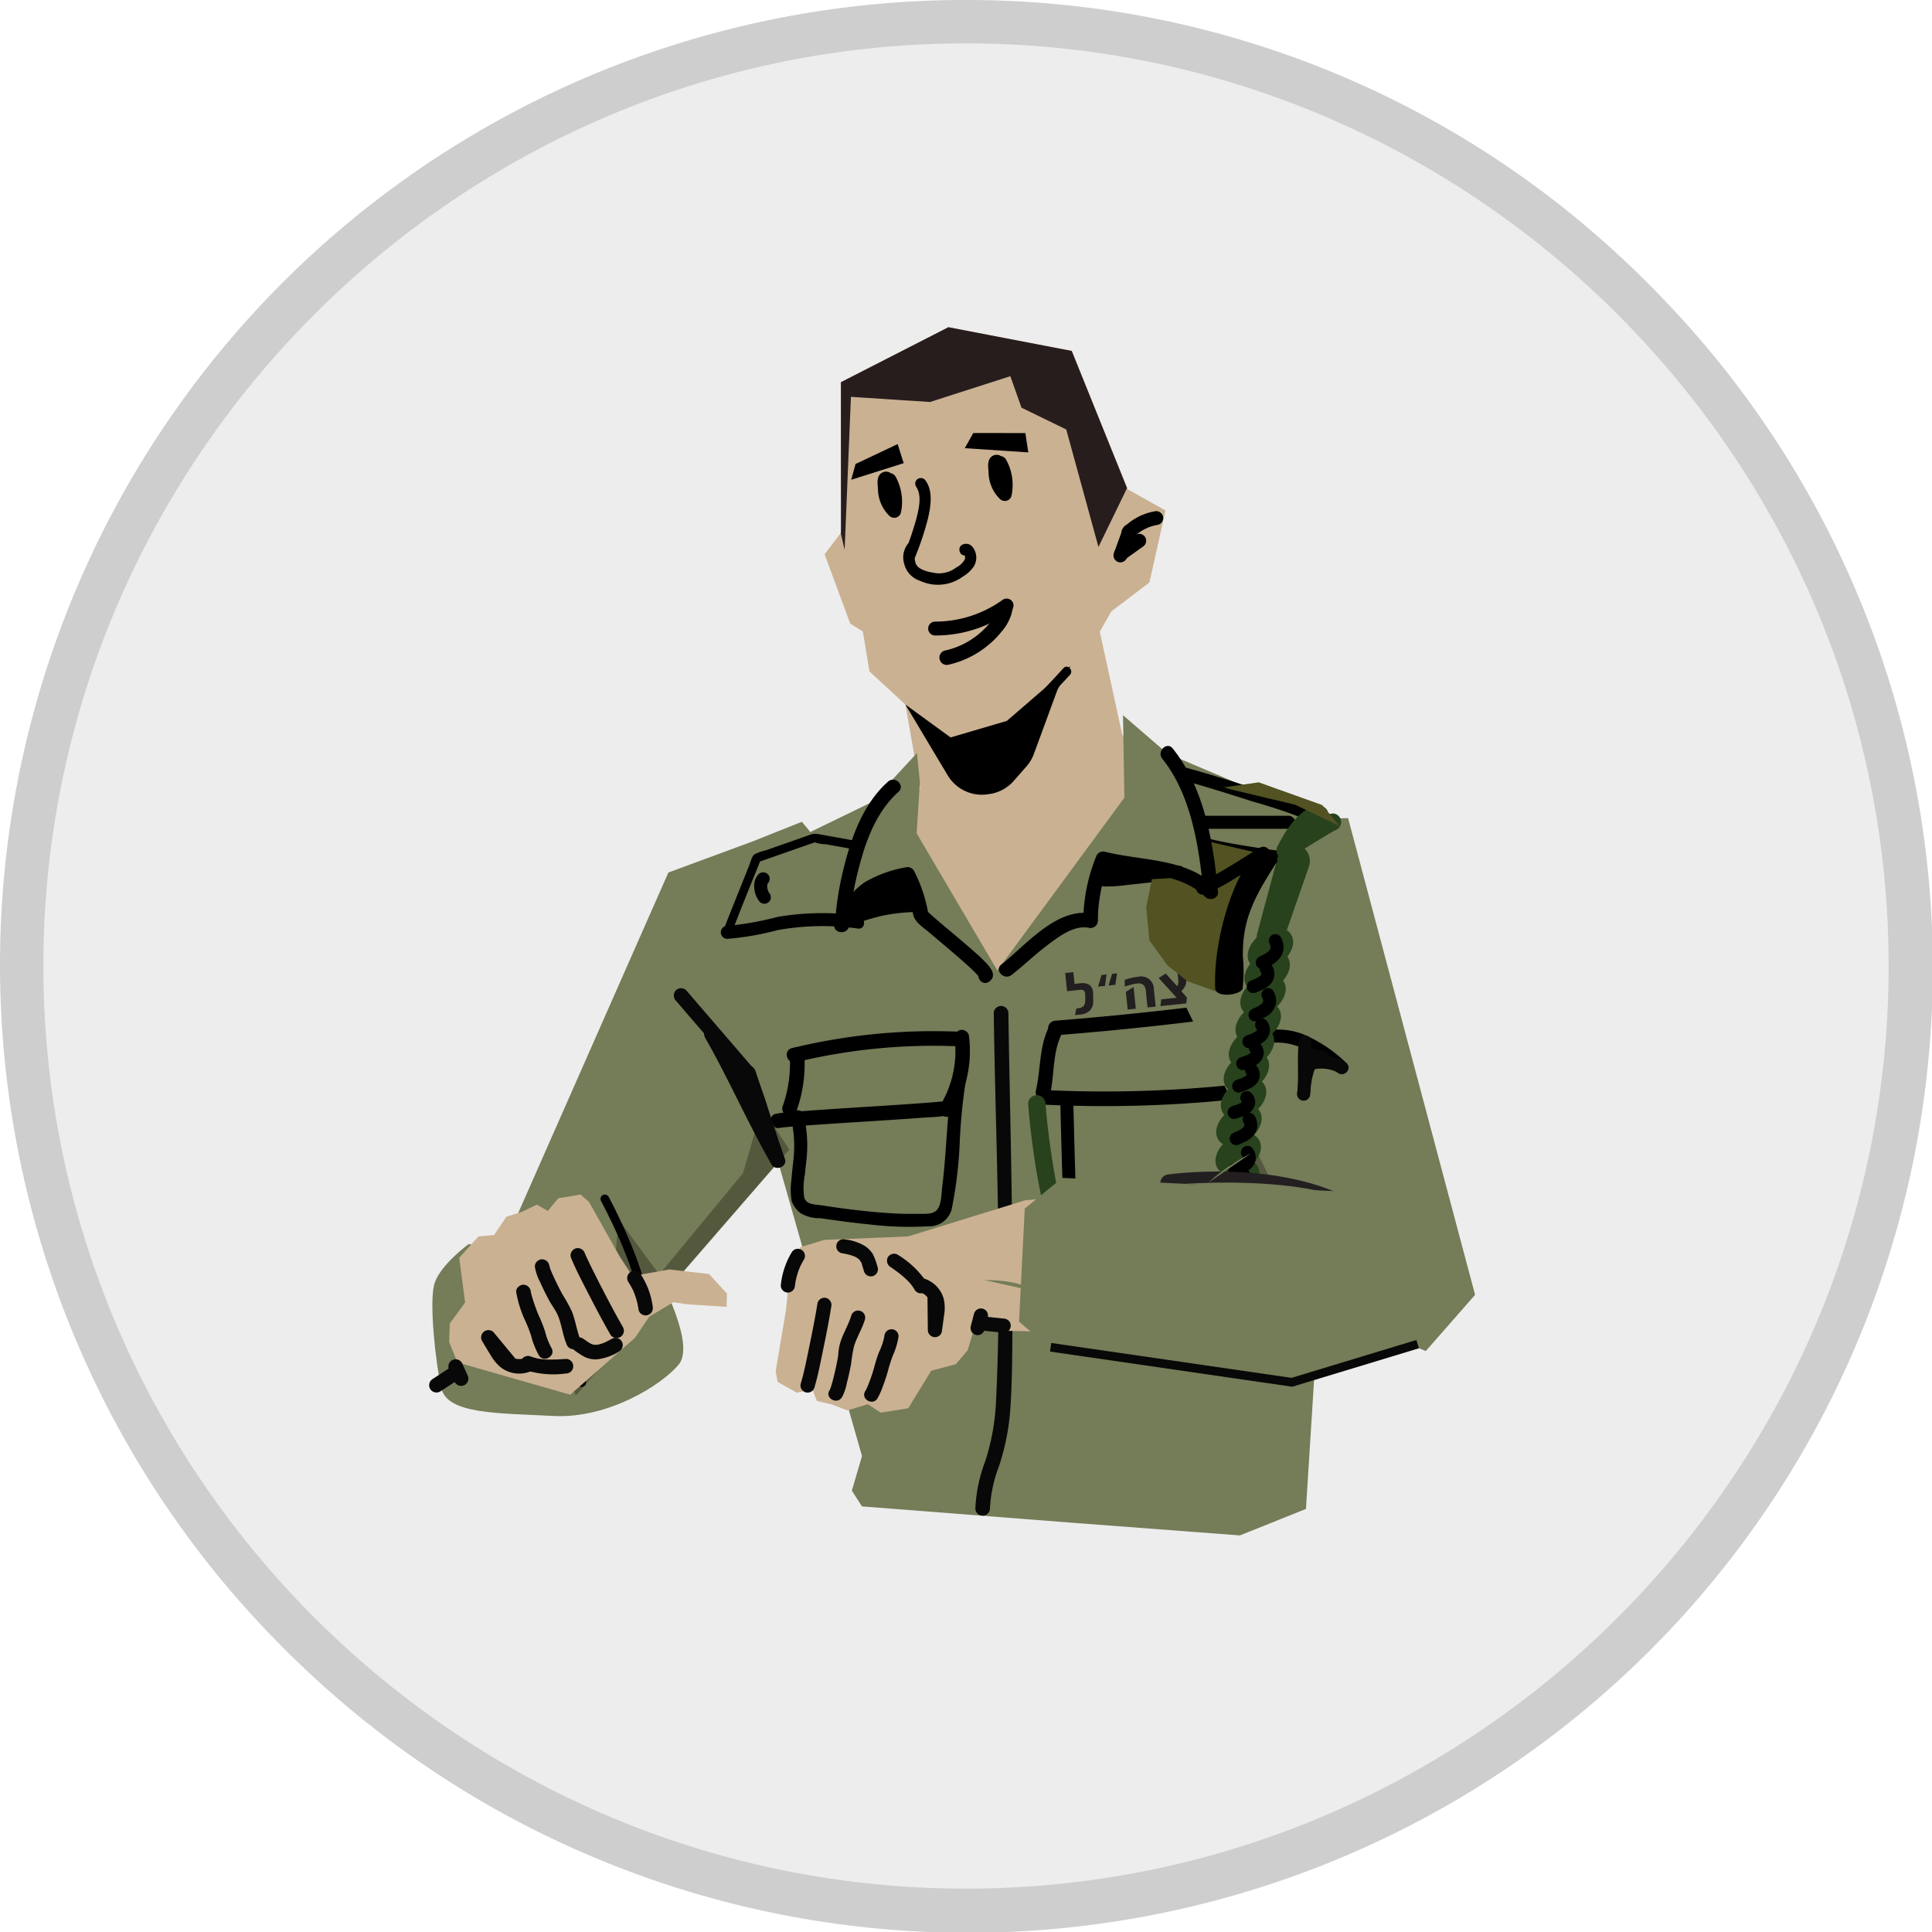<svg xmlns="http://www.w3.org/2000/svg" xmlns:xlink="http://www.w3.org/1999/xlink" viewBox="0 0 222.667 222.667"><defs><style>.a{fill:#cab192;}.b{fill:#747c58;}.c{fill:#ededed;}.d{fill:#cecece;}.e{fill:#080808;}.f{clip-path:url(#a);}.g{fill:#271d1d;}.h{clip-path:url(#b);}.i{fill:#54593e;}.j{fill:#707171;}.k{fill:#284220;}.k,.l,.m{stroke:#27421d;}.k,.l,.m,.p,.q{stroke-linecap:round;}.k,.l{stroke-linejoin:round;}.k,.l,.m,.q{stroke-width:2px;}.l,.m,.p,.q,.r{fill:none;}.m,.p,.q,.r{stroke-miterlimit:10;}.n{fill:#525222;}.o{fill:#231f20;}.p{stroke:#000;}.q{stroke:#231f20;}.r{stroke:#080808;}</style><clipPath id="a"><polygon class="a" points="129.351 84.73 126.752 72.793 128.086 70.465 132.475 67.127 134.329 58.833 129.95 56.383 123.52 40.446 109.305 37.712 96.915 44.048 96.923 61.402 95.038 63.881 97.988 71.872 99.445 72.776 100.204 77.378 104.347 81.199 106.036 90.829 102.015 98.058 109.944 115.068 121.548 118.199 133.523 100.353 138.896 88.852 129.351 84.73"/></clipPath><clipPath id="b"><polygon class="b" points="150.514 173.906 142.898 176.96 123.365 175.483 99.348 173.616 98.177 171.8 99.348 167.816 87.718 127.013 79.321 113.592 83.087 100.9 100.421 92.474 105.679 86.795 106.019 90.174 105.644 96.044 114.944 111.85 129.588 91.935 129.431 82.43 134.557 86.858 154.133 95.14 155.601 122.508 153.221 130.958 150.514 173.906"/></clipPath></defs><circle class="c" cx="111.334" cy="111.334" r="108.834"/><path class="d" d="M111.334,5c58.483,0,106.334,47.85,106.334,106.334v0c0,58.483-47.851,106.334-106.334,106.334S5,169.817,5,111.334v-0C5,52.85,52.85,5,111.334,5m0-5A111.205,111.205,0,0,0,32.7,189.967,111.205,111.205,0,1,0,189.967,32.7,110.543,110.543,0,0,0,111.334,0Z"/><path class="b" d="M75.948,147.14s4.249,7.756,2.276,10.126-8.165,6.264-14.465,5.925-12.225-.169-12.902-3.217-1.354-9.556-.846-11.804,4.006-4.791,4.006-4.791"/><polygon class="b" points="92.418 94.712 86.745 96.974 77.034 100.557 54.598 151.43 56.327 160.536 64.95 162.765 97.251 123.829 97.491 100.825 92.418 94.712"/><path d="M149.651,140.559c-1.794-4.2-5.822-6.5-10.175-7.257a.868.868,0,0,0-1.037.589.85.85,0,0,0,.589,1.037,14.432,14.432,0,0,1,5.57,2.067,9.867,9.867,0,0,1,3.597,4.415.848.848,0,0,0,1.154.302.865.865,0,0,0,.302-1.154Z"/><path class="e" d="M144.51,137.043l-4.217,4.517a.843.843,0,1,0,1.192,1.192l4.217-4.517a.843.843,0,0,0-1.192-1.192Z"/><path class="e" d="M149.428,140.559a4.019,4.019,0,0,0-1.626-1.524,5.323,5.323,0,0,0-1.988-.449,8.273,8.273,0,0,0-1.963.159,2.985,2.985,0,0,0-1.693.816.865.865,0,0,0,0,1.192.851.851,0,0,0,1.192,0c.032-.037.072-.07.104-.107-.051.062-.132.084-.019.019.042-.024.083-.05.125-.073.039-.021.219-.087.026-.019a5.192,5.192,0,0,1,.749-.208c.062-.012.124-.022.186-.033.071-.012.164-.022.04-.007.138-.016.277-.03.415-.039a7.571,7.571,0,0,1,.774-.015c.109.004.218.011.327.02.026.002.179.024.057.006-.137-.021.082.015.108.019a4.432,4.432,0,0,1,.78.206c-.11-.041-.049-.023.023.014.052.027.104.053.155.083.062.036.12.076.18.115.178.117-.094-.104.062.052a3.458,3.458,0,0,1,.529.624.862.862,0,0,0,1.154.302.852.852,0,0,0,.302-1.154Z"/><path class="e" d="M147.703,138.464a2.322,2.322,0,0,0-1.257-.299,10.11,10.11,0,0,1-1.058-.035l.224.03a1.39,1.39,0,0,1-.319-.081l.201.085a.774.774,0,0,1-.137-.075l-.851,1.456a1.759,1.759,0,0,0,1.457.375.836.836,0,0,0,.546-.488.871.871,0,0,0-.042-.75l-.562-1.237-1.324,1.022,1.303,1.217a.843.843,0,1,0,1.192-1.192l-1.303-1.217a.849.849,0,0,0-1.107-.066.804.804,0,0,0-.302.438.965.965,0,0,0,.085.65l.562,1.237.504-1.239a.369.369,0,0,1-.064.016l.224-.03a.566.566,0,0,1-.132-0l.224.03a.877.877,0,0,1-.168-.048l.201.085a3.267,3.267,0,0,1-.444-.258.843.843,0,0,0-1.239.952.947.947,0,0,0,.387.504,2.322,2.322,0,0,0,1.257.299,10.107,10.107,0,0,1,1.058.035l-.224-.03a1.391,1.391,0,0,1,.319.081l-.201-.085a.774.774,0,0,1,.137.075.843.843,0,0,0,1.239-.952.947.947,0,0,0-.387-.504Z"/><path d="M59.673,141.019a21.818,21.818,0,0,1,5.783,1.086c.612.203.875-.763.266-.964a22.845,22.845,0,0,0-6.048-1.122c-.643-.032-.642.968,0,1Z"/><polygon class="a" points="129.351 84.73 126.752 72.793 128.086 70.465 132.475 67.127 134.329 58.833 129.95 56.383 123.52 40.446 109.305 37.712 96.915 44.048 96.923 61.402 95.038 63.881 97.988 71.872 99.445 72.776 100.204 77.378 104.347 81.199 106.036 90.829 102.015 98.058 109.944 115.068 121.548 118.199 133.523 100.353 138.896 88.852 129.351 84.73"/><g class="f"><polygon class="g" points="126.599 63.038 134.023 47.755 83.146 0.96 97.345 63.384 98.071 45.736 107.186 46.332 116.444 43.357 117.729 46.987 122.888 49.5 126.599 63.038"/></g><polygon points="118.513 52.138 118.175 49.913 112.172 49.906 111.196 51.653 118.513 52.138"/><polygon points="104.152 53.38 103.456 51.181 98.604 53.478 98.105 55.293 104.152 53.38"/><path d="M115.612,69.095a13.359,13.359,0,0,1-7.864,2.547.801.801,0,0,0,0,1.601,14.822,14.822,0,0,0,8.672-2.765.824.824,0,0,0,.287-1.095.807.807,0,0,0-1.095-.287Z"/><path d="M123.393,76.744l-7.353,6.341-6.48,1.906-5.212-3.792,4.859,8.131a4.591,4.591,0,0,0,2.414,1.997h0a4.591,4.591,0,0,0,2.234.215l.224-.034a4.591,4.591,0,0,0,2.761-1.512l1.464-1.669a4.591,4.591,0,0,0,.858-1.445l2.715-7.393Z"/><path d="M122.563,77.008c-1.306,1.46-2.686,2.857-4.026,4.286-.275.294-.552.586-.82.886-.46.514.298,1.277.76.76,1.306-1.46,2.686-2.857,4.026-4.286.275-.294.552-.586.82-.886.46-.514-.298-1.277-.76-.76Z"/><path d="M101.825,55.719c.073.13.138.262.202.396q.055.124-.005-.016.018.044.035.089.04.104.076.209a6.656,6.656,0,0,1,.204.832q.014.09-.006-.056.008.063.014.126.01.095.016.19.014.222.009.445c-.003.148-.015.296-.03.444-.021.212.033-.171-.006.039-.016.083-.03.167-.048.25l1.338-.353c-.062-.051-.122-.104-.179-.161a1.339,1.339,0,0,0-.159-.175c.031.021.091.127.03.037-.024-.036-.049-.072-.073-.108q-.063-.099-.117-.204-.024-.047-.047-.094c-.012-.025-.078-.167-.023-.05.05.108 0-.005-.008-.028q-.023-.063-.044-.126a4.52,4.52,0,0,1-.126-.473q-.023-.108-.041-.217c-.008-.046-.014-.091-.022-.137-.019-.11.019.159.006.047-.019-.166-.037-.333-.049-.5-.012-.165-.021-.33-.028-.496-.002-.042 0-.086-.004-.127-.012-.104-.008.034-.018.072.029-.107-.024.042-.037.066q-.957.509-1.175-.085a.565.565,0,0,1-.034-.422l.206-.353.128-.1.404-.109-.028.001a.801.801,0,0,0,0,1.601.879.879,0,0,0,.831-1.139.935.935,0,0,0-1.333-.571c-.675.373-.555,1.213-.497,1.857a4.401,4.401,0,0,0,1.305,3.126.834.834,0,0,0,.779.206.795.795,0,0,0,.559-.559,5.99,5.99,0,0,0-.623-4.181.801.801,0,0,0-1.383.808Z"/><path d="M114.57,53.78c.073.13.138.262.202.396q.055.124-.005-.016.018.044.035.089.04.104.076.209a6.654,6.654,0,0,1,.204.832q.014.09-.006-.056.008.063.014.126.01.095.016.19.014.222.009.445c-.003.148-.015.296-.03.444-.021.212.033-.171-.006.039-.016.083-.03.167-.048.25l1.338-.353c-.062-.051-.122-.104-.179-.161a1.34,1.34,0,0,0-.159-.175c.031.021.091.127.03.037-.024-.036-.049-.072-.073-.108q-.063-.099-.117-.204-.024-.047-.047-.094c-.012-.025-.078-.167-.023-.05.05.108 0-.005-.008-.028q-.023-.063-.044-.126a4.517,4.517,0,0,1-.126-.473q-.023-.108-.041-.217c-.008-.046-.014-.091-.022-.137-.019-.11.019.159.006.047-.019-.166-.037-.333-.049-.5-.012-.165-.021-.33-.028-.496-.002-.042 0-.086-.004-.127-.012-.104-.008.034-.018.072.029-.107-.024.042-.037.066q-.957.509-1.175-.085a.565.565,0,0,1-.034-.422l.206-.353.128-.1.404-.109-.028.001a.801.801,0,0,0,0,1.601.879.879,0,0,0,.831-1.14.935.935,0,0,0-1.333-.571c-.675.373-.555,1.213-.497,1.857a4.401,4.401,0,0,0,1.305,3.126.834.834,0,0,0,.779.206.795.795,0,0,0,.559-.559,5.99,5.99,0,0,0-.623-4.181.801.801,0,1,0-1.383.808Z"/><path d="M130.898,61.632l-2.102,1.503a.864.864,0,0,0-.368.478.818.818,0,0,0,.081.617.808.808,0,0,0,.478.368.787.787,0,0,0,.617-.081l2.102-1.503a.864.864,0,0,0,.368-.478.818.818,0,0,0-.081-.617.808.808,0,0,0-.478-.368.787.787,0,0,0-.617.081Z"/><path d="M129.375,61.009l-1.014,2.796a.805.805,0,0,0,.559.985.821.821,0,0,0,.985-.559l1.014-2.796a.805.805,0,0,0-.559-.985.821.821,0,0,0-.985.559Z"/><path d="M133.053,58.936a6.698,6.698,0,0,0-3.592,1.904.801.801,0,0,0,1.132,1.132c.105-.107.214-.212.327-.311q.08-.07.162-.137c.038-.031.15-.102-.016.01.029-.02.057-.043.085-.064a5.953,5.953,0,0,1,.765-.478c.123-.064.267-.11.383-.184-.066.042-.13.053-.02.009q.049-.02.099-.039.099-.038.2-.072a5.972,5.972,0,0,1,.9-.227.804.804,0,0,0,.559-.985.823.823,0,0,0-.985-.559Z"/><path d="M151.152,121.641a15.489,15.489,0,0,0-4.386-3.986,8.179,8.179,0,0,0-5.167-.951.748.748,0,0,0-.519.915.764.764,0,0,0,.915.519c3.447-.464,6.117,2.074,8.106,4.555a.748.748,0,0,0,1.052,0,.761.761,0,0,0,0-1.052Z"/><path class="e" d="M146.183,118.406c-.528,1.936-.57,3.968-1.098,5.904a.744.744,0,0,0,1.434.395c.528-1.936.57-3.968,1.098-5.904a.744.744,0,0,0-1.434-.395Z"/><path class="e" d="M151.152,121.641a4.853,4.853,0,0,0-1.854-1.017,4.911,4.911,0,0,0-1.81-.241,1.467,1.467,0,0,0-.889.325,2.16,2.16,0,0,0-.441.54,7.312,7.312,0,0,0-.661,1.549,13.983,13.983,0,0,0-.411,1.513.744.744,0,1,0,1.434.395,13.98,13.98,0,0,1,.411-1.513q.074-.225.157-.446c.027-.072.056-.144.084-.216q.048-.116-.009.021.022-.051.045-.101c.057-.126.118-.25.186-.369.031-.054.065-.105.097-.158.102-.17-.072.061.008-.016.033-.032.071-.069.101-.105.076-.089-.17.101-.023.026q-.204.078-.1.045a.654.654,0,0,1,.069-.013q-.183.023-.058.01.05-.004.099-.006a3.469,3.469,0,0,1,.441.01c.036.003.295.039.105.009.084.013.168.027.252.044a5.316,5.316,0,0,1,.518.131q.131.04.259.087.064.024.128.049-.108-.047.012.005a4.528,4.528,0,0,1,.48.254q.113.07.22.149c-.128-.094.078.071.099.09a.76.76,0,0,0,1.052,0,.751.751,0,0,0,0-1.052Z"/><path class="e" d="M149.009,119.91a1.735,1.735,0,0,0-1.204-.089c-.264.059-.52.152-.789.189l.198-.027a1.087,1.087,0,0,1-.253.005l.198.027a.634.634,0,0,1-.149-.039l.178.075-.034-.016-.751,1.284a3.434,3.434,0,0,0,.564.228,1.064,1.064,0,0,0,.87-.116.792.792,0,0,0,.342-.444.736.736,0,0,0-.075-.573l-.751-1.076-1.017,1.017,1.301.903a.744.744,0,0,0,1.092-.84.834.834,0,0,0-.342-.444l-1.301-.903-.178-.075a.563.563,0,0,0-.296-.013.707.707,0,0,0-.427.204.885.885,0,0,0-.191.328.745.745,0,0,0,.075.573l.751,1.076.267-1.017a.335.335,0,0,1-.064.038l.178-.075a.39.39,0,0,1-.072.017l.198-.027a.539.539,0,0,1-.105-.004l.198.027a1.197,1.197,0,0,1-.253-.08l.178.075c-.063-.027-.125-.056-.188-.084a.812.812,0,0,0-.573-.075.744.744,0,0,0-.178,1.359,1.735,1.735,0,0,0,1.204.089c.264-.059.52-.152.789-.189l-.198.027a1.085,1.085,0,0,1,.253-.005l-.198-.027a.633.633,0,0,1,.149.039l-.178-.075.034.016a.792.792,0,0,0,.573.075.744.744,0,0,0,.178-1.359Z"/><path d="M115.051,69.89a4.039,4.039,0,0,1-.888,1.808,9.744,9.744,0,0,1-1.446,1.448,9.12,9.12,0,0,1-3.826,1.832.843.843,0,1,0,.448,1.626,10.881,10.881,0,0,0,4.57-2.265,9.87,9.87,0,0,0,1.533-1.558,5.324,5.324,0,0,0,1.235-2.442.871.871,0,0,0-.589-1.037.849.849,0,0,0-1.037.589Z"/><polygon class="b" points="150.514 173.906 142.898 176.96 123.365 175.483 99.348 173.616 98.177 171.8 99.348 167.816 87.718 127.013 79.321 113.592 83.087 100.9 100.421 92.474 105.679 86.795 106.019 90.174 105.644 96.044 114.944 111.85 129.588 91.935 129.431 82.43 134.557 86.858 154.133 95.14 155.601 122.508 153.221 130.958 150.514 173.906"/><g class="h"><polygon class="i" points="148.922 119.092 155.115 123.571 153.221 130.295 151.326 156.653 140.727 135.51 148.922 119.092"/></g><path d="M97.831,106.862a7.049,7.049,0,0,1,3.03-3.93,14.31,14.31,0,0,1,3.966-1.343l-.952-.387a16.098,16.098,0,0,1,1.36,4.159c.16.91,1.193,1.541,1.852,2.102,1.199,1.021,2.414,2.024,3.599,3.061.523.458,1.046.919,1.541,1.409.165.163.331.328.481.505.129.151.026.078.084.106a.98.98,0,0,1,.052.088q-.252-.47.283-.943c-.889.61-.047,2.072.851,1.456.967-.663.216-1.61-.366-2.211-.829-.856-1.752-1.627-2.657-2.4-1.008-.861-2.029-1.705-3.034-2.57-.325-.28-.649-.561-.96-.858a1.597,1.597,0,0,0-.138-.138c-.11-.08-.018-.095-.038-.035-.005.014.08.314.134.236.064-.092-.052-.478-.071-.586a16.688,16.688,0,0,0-1.518-4.232.856.856,0,0,0-.952-.387,14.373,14.373,0,0,0-4.715,1.715,9.087,9.087,0,0,0-3.459,4.735c-.378,1.019,1.251,1.459,1.626.448Z"/><path d="M105.472,103.429a22.712,22.712,0,0,0-4.353.512,28.054,28.054,0,0,0-4.084,1.327.869.869,0,0,0-.589,1.037.849.849,0,0,0,1.037.589,28.48,28.48,0,0,1,3.962-1.299,20.238,20.238,0,0,1,4.027-.48c1.083-.031,1.087-1.718,0-1.686Z"/><path d="M102.355,90.08c-2.744,2.427-4.141,6.138-5.023,9.602a36.244,36.244,0,0,0-1.068,6.317c-.077,1.083,1.609,1.078,1.686,0a33.486,33.486,0,0,1,.966-5.702c.811-3.254,2.052-6.744,4.631-9.025.815-.72-.382-1.909-1.192-1.192Z"/><path class="e" d="M82.134,120.419a14.646,14.646,0,0,1,5.357,10.752c.028.95,1.508.954,1.48,0a16.088,16.088,0,0,0-5.791-11.799c-.725-.61-1.777.432-1.047,1.047Z"/><path d="M143.832,115.224q-11.078,1.534-22.228,2.415c-1.075.084-1.084,1.771,0,1.686q11.376-.892,22.677-2.475c1.07-.148.615-1.773-.448-1.626Z"/><path d="M120.879,118.384c-1.13,2.302-.922,4.849-1.484,7.29a.861.861,0,0,0,.589,1.037.853.853,0,0,0,1.037-.589c.52-2.259.273-4.766,1.314-6.888a.865.865,0,0,0-.302-1.154.851.851,0,0,0-1.154.302Z"/><path d="M120.494,127.319A143.531,143.531,0,0,0,141.788,126.749c1.069-.11,1.08-1.797,0-1.686a143.529,143.529,0,0,1-21.294.57c-1.085-.05-1.082,1.636,0,1.686Z"/><path d="M143.439,116.385a23.037,23.037,0,0,1-.127,8.804c-.222,1.059,1.403,1.511,1.626.448a25.245,25.245,0,0,0,.127-9.7.851.851,0,0,0-1.037-.589.862.862,0,0,0-.589,1.037Z"/><path d="M143.997,124.728l-2.197.469a.849.849,0,0,0-.589,1.037.863.863,0,0,0,1.037.589l2.197-.469a.849.849,0,0,0,.589-1.037.863.863,0,0,0-1.037-.589Z"/><path class="e" d="M114.095,173.883a15.55,15.55,0,0,1,1.032-4.875,26.76,26.76,0,0,0,1.271-6.07c.264-3.364.26-6.763.284-10.135.059-8.239-.096-16.479-.255-24.717-.073-3.782-.156-7.563-.208-11.345a.844.844,0,0,0-1.686,0c.208,14.983.996,30.041.249,45.018a25.951,25.951,0,0,1-1.233,6.656,17.509,17.509,0,0,0-1.139,5.467.844.844,0,0,0,1.686,0Z"/><path d="M110.038,119.762a12.107,12.107,0,0,1-1.705,7.693c-.524.951.932,1.803,1.456.851a13.94,13.94,0,0,0,1.875-8.992.849.849,0,0,0-1.037-.589.864.864,0,0,0-.589,1.037Z"/><path d="M110.16,118.89a69.162,69.162,0,0,0-18.88,1.906c-1.054.256-.608,1.882.448,1.626a67.43,67.43,0,0,1,18.432-1.845c1.085.041,1.084-1.646,0-1.686Z"/><path d="M91.016,121.555a14.831,14.831,0,0,1-.833,6.008.851.851,0,0,0,.589,1.037.86.86,0,0,0,1.037-.589,16.092,16.092,0,0,0,.893-6.457.863.863,0,0,0-.843-.843.85.85,0,0,0-.843.843Z"/><path d="M109.192,126.868c-.073.016-.331.055-.125.026-.181.026-.363.041-.544.059-.541.054-1.083.096-1.624.138-1.51.116-3.021.215-4.532.314-3.324.217-6.651.412-9.973.663a21.687,21.687,0,0,0-2.969.3c-1.06.231-.611,1.857.448,1.626.073-.016.331-.052.125-.026.181-.023.363-.041.544-.059.541-.054,1.083-.096,1.624-.138,1.51-.116,3.021-.215,4.532-.314,3.324-.217,6.651-.412,9.973-.663a21.687,21.687,0,0,0,2.969-.3c1.06-.231.611-1.857-.448-1.626Z"/><line class="j" x1="106" y1="104.315" x2="101.363" y2="105.151"/><path d="M104.896,100.859a8.39,8.39,0,0,0-7.415,4.224l.077.877,7.291-1.876.976.264Z"/><path d="M135.769,99.766c-1.575.068-3.143.256-4.71.421-.776.082-1.552.161-2.33.222-.363.029-.727.054-1.09.07-.038.002-.213-.016-.237.007.13-.123.245.808.425.26.078-.237.159-.473.239-.71l-1.656-.224a1.956,1.956,0,0,0,.7,1.773,1.415,1.415,0,0,0,1.94-.374,1.389,1.389,0,0,0-.442-1.917,1.076,1.076,0,0,0-1.579,1.048,1.493,1.493,0,0,0,1.486,1.323,4.399,4.399,0,0,0,1.457-.162c.522-.125,1.033-.29,1.553-.418.184-.045.512-.115.604-.124.092-.01.185-.013.277-.014q.086 0.0.171.009-.135-.016.01.014a.844.844,0,0,0,.448-1.626c-1.316-.437-2.788-.075-4.141-.131-1.085-.045-1.083,1.642,0,1.686,1.197.049,2.594-.294,3.693.07l.448-1.626a4.942,4.942,0,0,0-2.515.263c-.402.112-.802.232-1.21.319a2.046,2.046,0,0,1-.461.068,1.586,1.586,0,0,1-.256-.005l.069.007q-.48-.19-.153.709h-.851c-.195-.089.098-.543.168-.559.02-.004.355.067.301.126.011-.012-.032-.44-.031-.46a.847.847,0,0,0-1.656-.224,3.199,3.199,0,0,0-.336,1.6,1.25,1.25,0,0,0,1.24.981,18.475,18.475,0,0,0,2.705-.192c1.905-.188,3.807-.442,5.721-.524,1.081-.046,1.087-1.733,0-1.686Z"/><path class="e" d="M77.901,115.328c2.595,3.035,5.215,6.048,7.809,9.083a.85.85,0,0,0,1.192,0,.86.86,0,0,0,0-1.192c-2.595-3.035-5.215-6.048-7.809-9.083a.85.85,0,0,0-1.192,0,.86.86,0,0,0,0,1.192Z"/><path class="e" d="M87.948,127.15c-1.24-2.586-3.081-4.813-4.417-7.339-.508-.96-1.964-.109-1.456.851,1.336,2.527,3.177,4.753,4.417,7.339a.851.851,0,0,0,1.154.302.861.861,0,0,0,.302-1.154Z"/><polygon class="b" points="170.007 149.231 164.326 155.711 154.02 151.477 134.877 112.35 140.704 102.967 144.979 94.477 155.372 94.294 170.007 149.231"/><path d="M155.183,122.528a16.141,16.141,0,0,0-4.989-3.329,8.048,8.048,0,0,0-5.183-.21.744.744,0,0,0,.395,1.434c3.365-.987,6.332.963,8.725,3.157.704.646,1.759-.403,1.052-1.052Z"/><path class="e" d="M149.689,120.099c-.227,1.994.039,4.009-.187,6.003a.748.748,0,0,0,.744.744.761.761,0,0,0,.744-.744c.227-1.994-.039-4.009.187-6.003a.748.748,0,0,0-.744-.744.761.761,0,0,0-.744.744Z"/><path class="e" d="M155.032,122.411a4.819,4.819,0,0,0-2.083-.696,4.69,4.69,0,0,0-1.827.091c-1.071.301-1.286,1.707-1.435,2.646a15.892,15.892,0,0,0-.185,1.649.748.748,0,0,0,.744.744.76.76,0,0,0,.744-.744c.009-.165.022-.329.038-.493q.014-.145.03-.289.009-.083.02-.167c.003-.024.007-.049.009-.073.011-.102-.022.151-.007.048a10.664,10.664,0,0,1,.283-1.41c.028-.096.058-.191.092-.284.008-.022.052-.098.046-.119.017.06-.071.149-.026.067.012-.022.022-.046.034-.069.019-.037.041-.073.062-.109.008-.014.02-.028.027-.042.039-.075.041.046-.06.075.021-.006.038-.051.059-.063.082-.047-.179.113-.047.042-.077.042-.189.064-.054.031.051-.012.101-.027.152-.038.021-.004.165-.036.166-.031.001.004-.158.014-.071.009.044-.003.089-.01.133-.014a4.844,4.844,0,0,1,.791.001c.031.002.062.005.093.008.001 0.0.195.022.089.009-.092-.012.013.002.027.005.052.009.105.017.157.027a4.782,4.782,0,0,1,.467.112q.122.036.242.079c.03.011.059.023.089.033.108.036-.153-.074.024.011a3.528,3.528,0,0,1,.425.238.749.749,0,0,0,1.017-.267.761.761,0,0,0-.267-1.017Z"/><path class="e" d="M152.64,121.044a2.472,2.472,0,0,0-1.685.367l.178-.075a1.809,1.809,0,0,1-.437.134l.198-.027a.761.761,0,0,1-.168.002l.198.027a.606.606,0,0,1-.098-.022l-.395,1.434a3.429,3.429,0,0,0,.601.119,1.04,1.04,0,0,0,.814-.303.757.757,0,0,0,0-1.052l-.905-.949-.901,1.168,1.423.695a.794.794,0,0,0,.573.075.744.744,0,0,0,.178-1.359l-1.423-.695a.745.745,0,0,0-.901,1.168l.905.949v-1.052a.237.237,0,0,1-.036.033l.15-.116a.357.357,0,0,1-.062.034l.178-.075a.475.475,0,0,1-.071.017l.198-.027a.708.708,0,0,1-.16-.003l.198.027a3.401,3.401,0,0,1-.362-.087.744.744,0,0,0-.395,1.434,2.472,2.472,0,0,0,1.685-.367l-.178.075a1.809,1.809,0,0,1,.437-.134l-.198.027a.761.761,0,0,1,.168-.002l-.198-.027a.606.606,0,0,1,.098.022.75.75,0,0,0,.915-.519.76.76,0,0,0-.519-.915Z"/><path d="M105.569,56.065c.732,1.026.317,2.645.029,3.763a36.953,36.953,0,0,1-1.37,4.008.654.654,0,0,0,.453.798.663.663,0,0,0,.798-.453,32.996,32.996,0,0,0,1.469-4.415c.313-1.364.613-3.134-.259-4.356a.667.667,0,0,0-.887-.233.654.654,0,0,0-.233.887Z"/><path d="M104.768,62.522a2.523,2.523,0,0,0-.574,2.397,2.758,2.758,0,0,0,1.857,2.026,4.862,4.862,0,0,0,4.903-.48,3.898,3.898,0,0,0,1.285-1.193,1.932,1.932,0,0,0,.136-1.736c-.238-.586-.668-1.018-1.351-.805-.794.248-.455,1.5.345,1.251q.293-.066-.256-.125-.054-.075.011.033c-.009-.067.076.195.065.158a.602.602,0,0,1-.014.463,2.338,2.338,0,0,1-.976.899,3.244,3.244,0,0,1-2.768.566,4.087,4.087,0,0,1-1.203-.363,1.347,1.347,0,0,1-.691-.67,2.193,2.193,0,0,1-.117-.852,1.217,1.217,0,0,1,.091-.44.673.673,0,0,1,.173-.213.653.653,0,0,0,0-.917.663.663,0,0,0-.917,0Z"/><path d="M91.174,128.903a14.248,14.248,0,0,1,.267,4.807c-.079.735-.172,1.468-.219,2.206a7.725,7.725,0,0,0,.031,2.541,3.13,3.13,0,0,0,1.018,1.366A4.227,4.227,0,0,0,94.535,140.4c1.948.28,3.895.543,5.854.738a38.251,38.251,0,0,0,6.617.195,2.685,2.685,0,0,0,2.657-1.875,49.108,49.108,0,0,0,.955-7.976,64.756,64.756,0,0,1,1.066-9.104c.219-.939-1.227-1.34-1.446-.399-1.121,4.801-1.027,9.877-1.641,14.756-.1.791-.072,2.17-.656,2.757-.52.522-1.531.386-2.22.403-1.042.026-2.085-.006-3.126-.072-1.975-.124-3.954-.338-5.914-.611-.735-.102-1.468-.22-2.203-.322-.664-.092-1.524-.069-1.783-.855a7.82,7.82,0,0,1,.068-2.652c.057-.672.149-1.34.214-2.011a15.061,15.061,0,0,0-.356-4.867c-.215-.941-1.661-.543-1.446.399Z"/><path d="M122.193,126.648q.069,2.897.15,5.795.064,2.329.138,4.658c.043,1.338-.218,3.112.661,4.208.604.753,1.659-.314,1.061-1.061-.309-.385-.16-1.352-.177-1.827q-.035-1.008-.067-2.016-.07-2.244-.13-4.487-.072-2.634-.135-5.269a.75.75,0,0,0-1.5,0Z"/><path d="M139.452,143.452c1.227-.21,2.681-.711,3.065-2.039a34.445,34.445,0,0,0,.835-4.959,100.786,100.786,0,0,1,1.593-10.714c.231-.937-1.215-1.337-1.446-.399a86.467,86.467,0,0,0-1.461,9.699c-.209,1.623-.42,3.25-.729,4.858-.118.617-.132,1.234-.684,1.615a4.097,4.097,0,0,1-1.572.492c-.95.162-.547,1.608.399,1.446Z"/><path d="M144.724,142.756l3.899-.863,2.048-.453a2.286,2.286,0,0,0,1.138-.805l1.635-1.662c.762-.774-.43-1.968-1.192-1.192l-2.161,2.197.372-.217-6.187,1.369c-1.059.234-.611,1.86.448,1.626Z"/><path d="M147.267,153.811a6.266,6.266,0,0,1,.759-.16c.175-.029.35-.055.526-.08l.149-.021c.024-.003.163-.022.041-.006-.134.018.048-.006.075-.01l.16-.021c.858-.111,1.717-.209,2.573-.332a.845.845,0,0,0,.589-1.037.87.87,0,0,0-1.037-.589c-.099.014-.2.023-.298.042.056-.011.148-.02.038-.005l-.158.021q-.293.038-.586.074c-.416.052-.832.103-1.248.157a13.163,13.163,0,0,0-2.031.341.843.843,0,0,0,.448,1.626Z"/><polygon points="105.533 103.463 103.095 102.585 100.501 103 99.203 103.974 97.888 105.537 98.872 106.269 106.249 103.622 106.249 103.622 105.533 103.463"/><path d="M83.826,108.205a32.222,32.222,0,0,0,5.752-.999,29.197,29.197,0,0,1,9.294-.187c.955.123.946-1.378,0-1.5a30.344,30.344,0,0,0-9.366.18,33.777,33.777,0,0,1-5.68,1.006.75.75,0,0,0,0,1.5Z"/><path d="M84.308,107.588c1.069-2.877,2.255-5.714,3.394-8.564l-.349.349,6.096-2.135a2.512,2.512,0,0,0,.43-.151c.231-.136-.08-.031-.087-.035a4.642,4.642,0,0,0,1.407.253l3.152.567c.629.113.899-.85.266-.964-1.46-.262-2.918-.536-4.379-.787a1.694,1.694,0,0,0-.978.127l-2.37.83-2.633.922a5.615,5.615,0,0,0-1.291.461c-.318.221-.452.855-.587,1.193q-.481,1.206-.961,2.412c-.697,1.75-1.419,3.493-2.076,5.258-.225.604.742.865.964.266Z"/><path d="M87.43,100.752a1.94,1.94,0,0,0-.498,1.572,2.822,2.822,0,0,0,.631,1.616.75.75,0,0,0,1.28-.53.837.837,0,0,0-.22-.53c-.015-.017-.029-.034-.042-.052l.117.152a1.673,1.673,0,0,1-.204-.362l.076.179a2.416,2.416,0,0,1-.154-.576l.027.199a2.111,2.111,0,0,1-.005-.534l-.027.199a1.36,1.36,0,0,1,.086-.33l-.076.179a.927.927,0,0,1,.113-.193l-.117.152a.845.845,0,0,1,.073-.079.757.757,0,0,0,0-1.061.765.765,0,0,0-1.061,0Z"/><path d="M138.547,98.016c2.175.55,4.403.893,6.619,1.234,1.575.243,3.21.376,4.76.759.937.232,1.337-1.214.399-1.446-1.55-.383-3.185-.516-4.76-.759-2.215-.341-4.444-.684-6.619-1.234a.751.751,0,0,0-.399,1.446Z"/><path d="M136.331,89.935c2.716.739,5.404,1.597,8.084,2.455a62.332,62.332,0,0,1,7.958,2.809c.866.415,1.628-.878.757-1.295a63.898,63.898,0,0,0-8.125-2.899c-2.743-.88-5.495-1.76-8.275-2.516a.751.751,0,0,0-.399,1.446Z"/><path d="M138.226,95.521h10.28a.75.75,0,0,0,0-1.5H138.226a.75.75,0,0,0,0,1.5Z"/><ellipse class="k" cx="146.418" cy="109.354" rx="1.904" ry="1.02" transform="translate(-36.245 114.889) rotate(-38.49)"/><ellipse class="k" cx="146.042" cy="111.972" rx="1.904" ry="1.02" transform="translate(-37.956 115.224) rotate(-38.49)"/><ellipse class="k" cx="145.565" cy="114.757" rx="1.904" ry="1.02" transform="translate(-39.793 115.532) rotate(-38.49)"/><ellipse class="k" cx="145.018" cy="117.807" rx="1.904" ry="1.02" transform="matrix(0.783, -0.622, 0.622, 0.783, -41.811, 115.855)"/><ellipse class="k" cx="144.237" cy="120.748" rx="1.904" ry="1.02" transform="translate(-43.811 116.007) rotate(-38.49)"/><ellipse class="k" cx="143.65" cy="123.574" rx="1.904" ry="1.02" transform="translate(-45.697 116.256) rotate(-38.49)"/><ellipse class="k" cx="143.322" cy="126.629" rx="1.904" ry="1.02" transform="translate(-47.67 116.716) rotate(-38.49)"/><ellipse class="k" cx="142.791" cy="129.685" rx="1.904" ry="1.02" transform="translate(-49.687 117.049) rotate(-38.49)"/><ellipse class="k" cx="142.703" cy="132.992" rx="1.904" ry="1.02" transform="translate(-51.764 117.713) rotate(-38.49)"/><ellipse class="k" cx="142.517" cy="135.973" rx="1.904" ry="1.02" transform="translate(-53.66 118.245) rotate(-38.49)"/><ellipse class="k" cx="142.52" cy="139.181" rx="1.904" ry="1.02" transform="translate(-55.656 118.944) rotate(-38.49)"/><path class="k" d="M144.191,141.229c.137.588-.468,1.491-1.352,2.017s-1.712.475-1.849-.113.994-1.743,1.878-2.269S144.054,140.64,144.191,141.229Z"/><ellipse class="k" cx="143.261" cy="144.932" rx="1.904" ry="1.02" transform="translate(-59.075 120.655) rotate(-38.49)"/><ellipse class="k" cx="143.954" cy="147.674" rx="1.904" ry="1.02" transform="translate(-60.631 121.682) rotate(-38.49)"/><ellipse class="k" cx="144.646" cy="149.952" rx="1.904" ry="1.02" transform="translate(-61.898 122.607) rotate(-38.49)"/><path class="l" d="M145.84,107.923l2.65-9.84,1.069.351a.987.987,0,0,1,.36,1.087l-2.695,7.765Z"/><path class="m" d="M119.496,127.221s1.794,27.221,12.391,27.469,11.36-10.059,11.36-10.059"/><path class="m" d="M148.122,98.021s5.238-3.293,5.443-3.276"/><path class="m" d="M148.122,98.021s1.895-4.146,3.966-4.146"/><path d="M145.282,112.011a1.856,1.856,0,0,1,.119.229l-.076-.179a1.233,1.233,0,0,1,.082.293l-.027-.199a.961.961,0,0,1,.001.227l.027-.199a.915.915,0,0,1-.06.222l.076-.179a1.077,1.077,0,0,1-.133.226l.117-.152a1.584,1.584,0,0,1-.272.267l.152-.117a3.401,3.401,0,0,1-.759.421l.179-.076c-.211.089-.43.163-.636.263a.757.757,0,0,0-.345.448.766.766,0,0,0,.076.578.757.757,0,0,0,.448.345.837.837,0,0,0,.578-.076c.02-.01.041-.019.061-.028l-.179.076a8.077,8.077,0,0,0,1.118-.508,2.455,2.455,0,0,0,.611-.498,1.877,1.877,0,0,0,.264-.381,1.784,1.784,0,0,0,.176-.632,1.883,1.883,0,0,0-.304-1.128.75.75,0,0,0-1.295.757Z"/><path d="M146.336,108.792q.031.063.059.127l-.076-.179a1.878,1.878,0,0,1,.128.442l-.027-.199a1.398,1.398,0,0,1,.003.364l.027-.199a1.31,1.31,0,0,1-.09.32l.076-.179a1.885,1.885,0,0,1-.148.26c-.061.094.14-.17.054-.07-.017.02-.034.041-.052.061q-.046.051-.096.099-.054.052-.111.1c-.02.017-.041.034-.062.051-.081.067.169-.126.08-.062-.079.056-.158.111-.24.161-.244.15-.512.253-.757.399a.75.75,0,0,0,.757,1.295c.31-.184.646-.31.942-.52a3.184,3.184,0,0,0,.753-.721,2.026,2.026,0,0,0,.368-.996,2.394,2.394,0,0,0-.293-1.312.754.754,0,0,0-1.026-.269.769.769,0,0,0-.269,1.026Z"/><path d="M145.488,115.005c.03.056.057.112.082.17l-.076-.179a1.597,1.597,0,0,1,.111.391l-.027-.199a1.213,1.213,0,0,1,0.0.302l.027-.199a1.151,1.151,0,0,1-.074.269l.076-.179a1.335,1.335,0,0,1-.172.288l.117-.152a1.952,1.952,0,0,1-.335.325l.152-.117a3.709,3.709,0,0,1-.645.384c-.153.073-.313.134-.462.215a.757.757,0,0,0-.269,1.026.765.765,0,0,0,1.026.269c.31-.171.643-.286.942-.482a2.258,2.258,0,0,0,1.103-1.547,2.205,2.205,0,0,0-.283-1.342.756.756,0,0,0-1.026-.269.767.767,0,0,0-.269,1.026Z"/><path d="M144.763,118.499a1.631,1.631,0,0,1,.132.243l-.076-.179a1.062,1.062,0,0,1,.072.258l-.027-.199a.83.83,0,0,1,0,.2l.027-.199a.802.802,0,0,1-.055.197l.076-.179a.959.959,0,0,1-.113.189l.117-.152a1.412,1.412,0,0,1-.247.242l.152-.117a2.994,2.994,0,0,1-.659.366l.179-.076c-.258.108-.525.193-.781.308a.752.752,0,0,0-.345.448.767.767,0,0,0,.076.578.757.757,0,0,0,.448.345l.199.027a.747.747,0,0,0,.379-.102l.02-.009-.179.076c.369-.156.753-.271,1.107-.464a1.949,1.949,0,0,0,1.073-1.277,1.642,1.642,0,0,0-.021-.707,1.967,1.967,0,0,0-.259-.573.791.791,0,0,0-.448-.345.75.75,0,0,0-.847,1.102Z"/><path d="M144.043,121.155a1.452,1.452,0,0,1,.143.252l-.076-.179a.92.92,0,0,1,.064.228l-.027-.199a.723.723,0,0,1-.001.178l.027-.199a.708.708,0,0,1-.046.162l.076-.179a.844.844,0,0,1-.101.171l.117-.152a1.263,1.263,0,0,1-.225.22l.152-.117a2.671,2.671,0,0,1-.576.32l.179-.076c-.237.1-.486.166-.723.265a.839.839,0,0,0-.448.345.75.75,0,0,0,.269,1.026.722.722,0,0,0,.578.076c.126-.053.258-.09.386-.136a6.473,6.473,0,0,0,.707-.292,1.89,1.89,0,0,0,1.099-1.221,1.632,1.632,0,0,0-.279-1.25.804.804,0,0,0-.448-.345.766.766,0,0,0-.578.076.757.757,0,0,0-.345.448.742.742,0,0,0,.076.578Z"/><path d="M143.584,123.675a1.547,1.547,0,0,1,.138.252l-.076-.179a1.014,1.014,0,0,1,.065.229l-.027-.199a.783.783,0,0,1,0.0.208l.027-.199a.767.767,0,0,1-.049.174l.076-.179a.907.907,0,0,1-.107.182l.117-.152a1.345,1.345,0,0,1-.238.234l.152-.117a2.861,2.861,0,0,1-.63.35l.179-.076c-.273.115-.556.202-.827.32a.75.75,0,0,0-.345.448.766.766,0,0,0,.076.578.757.757,0,0,0,.448.345l.199.027a.746.746,0,0,0,.379-.102l.013-.005-.179.076c.367-.153.748-.264,1.103-.449a2.589,2.589,0,0,0,.64-.461,1.551,1.551,0,0,0,.442-.793,1.601,1.601,0,0,0-.022-.71,1.923,1.923,0,0,0-.258-.557.796.796,0,0,0-.448-.345.767.767,0,0,0-.578.076.75.75,0,0,0-.269,1.026Z"/><path d="M143.051,126.88a1.324,1.324,0,0,1,.153.262l-.076-.179a.834.834,0,0,1,.054.193l-.027-.199a.656.656,0,0,1,.001.163l.027-.199a.641.641,0,0,1-.04.149l.076-.179a.768.768,0,0,1-.1.168l.117-.152a1.174,1.174,0,0,1-.2.194l.152-.117a2.46,2.46,0,0,1-.531.295l.179-.076c-.261.11-.536.177-.798.281a.818.818,0,0,0-.448.345.75.75,0,0,0,.269,1.026.729.729,0,0,0,.578.076c.123-.049.252-.084.378-.125a6.613,6.613,0,0,0,.719-.285,1.813,1.813,0,0,0,1.095-1.188,1.435,1.435,0,0,0-.021-.676,1.719,1.719,0,0,0-.261-.532.815.815,0,0,0-.448-.345.766.766,0,0,0-.578.076.757.757,0,0,0-.345.448.732.732,0,0,0,.076.578Z"/><path d="M143.314,129.37c.033.06.064.122.092.185l-.076-.179a1.471,1.471,0,0,1,.104.363l-.027-.199a1.12,1.12,0,0,1,0.0.281l.027-.199a1.068,1.068,0,0,1-.07.251l.076-.179a1.244,1.244,0,0,1-.15.254l.117-.152a1.806,1.806,0,0,1-.315.31l.152-.117a3.534,3.534,0,0,1-.666.391c-.159.074-.327.134-.483.216a.756.756,0,0,0-.269,1.026.767.767,0,0,0,1.026.269c.307-.162.635-.271.932-.456a2.187,2.187,0,0,0,1.11-1.514,2.097,2.097,0,0,0-.285-1.307.757.757,0,0,0-1.026-.269.765.765,0,0,0-.269,1.026Z"/><path d="M143.125,133.194a1.737,1.737,0,0,1,.126.238l-.076-.179a1.142,1.142,0,0,1,.076.276l-.027-.199a.893.893,0,0,1,0.0.214l.027-.199a.858.858,0,0,1-.058.209l.076-.179a1.018,1.018,0,0,1-.118.201l.117-.152a1.485,1.485,0,0,1-.259.256l.152-.117a3.172,3.172,0,0,1-.711.395l.179-.076c-.236.099-.479.179-.711.287a.755.755,0,0,0-.345.448.766.766,0,0,0,.076.578.757.757,0,0,0,.448.345.849.849,0,0,0,.578-.076l.043-.019-.179.076a9.213,9.213,0,0,0,1.117-.488,2.494,2.494,0,0,0,.619-.483,1.761,1.761,0,0,0,.272-.38,1.707,1.707,0,0,0,.178-.625,1.805,1.805,0,0,0-.305-1.106.786.786,0,0,0-.448-.345.75.75,0,0,0-.847,1.102Z"/><path d="M142.731,135.852a1.822,1.822,0,0,1,.118.223l-.076-.179a1.205,1.205,0,0,1,.082.286l-.027-.199a.922.922,0,0,1,.001.239l.027-.199a.892.892,0,0,1-.054.199l.076-.179a1.04,1.04,0,0,1-.129.221l.117-.152a1.535,1.535,0,0,1-.265.262l.152-.117a3.284,3.284,0,0,1-.735.408l.179-.076c-.223.094-.455.171-.674.275a.756.756,0,0,0-.345.448.766.766,0,0,0,.076.578.757.757,0,0,0,.448.345.843.843,0,0,0,.578-.076c.017-.008.034-.016.052-.023l-.179.076a8.669,8.669,0,0,0,1.114-.495,2.489,2.489,0,0,0,.616-.49,1.772,1.772,0,0,0,.273-.388,1.753,1.753,0,0,0,.175-.625,1.843,1.843,0,0,0-.304-1.117.75.75,0,1,0-1.295.757Z"/><path d="M142.562,139.278a1.466,1.466,0,0,1,.144.255l-.076-.179a.951.951,0,0,1,.061.216l-.027-.199a.744.744,0,0,1,.002.182l.027-.199a.716.716,0,0,1-.049.179l.076-.179a.86.86,0,0,1-.102.173l.117-.152a1.283,1.283,0,0,1-.228.223l.152-.117a2.728,2.728,0,0,1-.595.33l.179-.076c-.289.121-.589.211-.878.333a.748.748,0,0,0-.345.448.767.767,0,0,0,.076.578.757.757,0,0,0,.448.345l.199.027a.747.747,0,0,0,.379-.102l.006-.003-.179.076c.127-.053.26-.092.39-.138a6.305,6.305,0,0,0,.711-.298,2.58,2.58,0,0,0,.647-.454,1.509,1.509,0,0,0,.441-.78,1.537,1.537,0,0,0-.02-.692,1.839,1.839,0,0,0-.26-.553.802.802,0,0,0-.448-.345.766.766,0,0,0-.578.076.757.757,0,0,0-.345.448.744.744,0,0,0,.076.578Z"/><path d="M138.001,107.437c.801-.302,1.627-.514,2.447-.757a10.952,10.952,0,0,0,2.45-1.045.75.75,0,0,0-.757-1.295c-.202.119-.407.232-.617.337q-.137.068-.277.131-.068.031-.136.06c-.114.049.092-.037-.022.008-.362.144-.731.267-1.105.376-.799.234-1.602.444-2.382.738a.767.767,0,0,0-.524.923.759.759,0,0,0,.923.524Z"/><polygon class="n" points="141.989 91.017 149.273 92.747 154.423 95.231 152.379 92.781 145.075 90.166 141.06 90.738 141.989 91.017"/><path class="o" d="M124.442,116.933l-.548.058.161-.767.206-.022a1.157,1.157,0,0,0,.47-.133.647.647,0,0,0,.25-.275,1.036,1.036,0,0,0,.089-.431q.006-.257-.003-.786l-.006-.058a.602.602,0,0,0-.083-.271.376.376,0,0,0-.173-.146.779.779,0,0,0-.353-.02l-1.467.154-.221-2.095.937-.098.143,1.353.66-.069a1.524,1.524,0,0,1,1.043.181,1.104,1.104,0,0,1,.425.843l.012.166.013.796a1.576,1.576,0,0,1-.372,1.142A1.849,1.849,0,0,1,124.442,116.933Z"/><path class="o" d="M127.533,112.307l-.183,1.32-.798.084.412-1.344Zm1.206-.127-.192,1.321-.788.083.415-1.344Z"/><path class="o" d="M133.194,116.013l-.936.098-.207-1.973a.965.965,0,0,0-.271-.618.833.833,0,0,0-.689-.17,4.569,4.569,0,0,0-.532.09c-.187.042-.496.128-.925.257l-.006-.767a7.103,7.103,0,0,1,1.586-.36,1.452,1.452,0,0,1,1.769,1.434Zm-2.287.24-.938.099-.214-2.04.891-.554Z"/><path class="o" d="M133.838,115.178l1.773-.186-2.068-2.273.812-.513,1.321,1.458a1.135,1.135,0,0,0,.118-.348,1.903,1.903,0,0,0-.003-.484l-.072-.684.922-.097.079.753a1.568,1.568,0,0,1-.081.719,2.24,2.24,0,0,1-.489.709l.652.743-.083.668-2.977.313Z"/><polygon class="n" points="132.753 101.329 135.769 101.147 140.037 103.137 139.252 96.975 145.69 98.475 143.105 105.485 140.758 114.48 136.844 113.086 134.536 111.236 132.48 108.391 132.102 104.604 132.753 101.329"/><path d="M147.264,99.181c-2.457,3.838-4.118,6.548-4.02,11.104a17.681,17.681,0,0,1-.029,3.645c-.233.774-3.106,1.123-3.16-.029-.225-4.824,1.653-12.459,4.932-16.005"/><polygon class="i" points="87.82 127.633 90.965 132.487 66.383 160.826 63.131 153.775 62.867 151.578 67.185 157.212 61.579 141.023 70.289 152.235 71.295 140.54 75.982 146.893 85.639 135.206 87.82 127.633"/><path class="e" d="M85.42,123.846c1.18,3.372,2.234,6.788,3.415,10.16l1.541-.65c-2.739-4.775-4.929-9.853-7.667-14.628a.844.844,0,0,0-1.456.851c2.739,4.775,4.929,9.853,7.667,14.628.463.808,1.864.272,1.541-.65-1.18-3.372-2.234-6.788-3.415-10.16-.356-1.018-1.986-.58-1.626.448Z"/><path d="M59.32,140.873a48.931,48.931,0,0,1,4.631,4.354,16.398,16.398,0,0,1,3.648,5.081c.223.598,1.19.339.964-.266a17.107,17.107,0,0,0-3.712-5.315,48.582,48.582,0,0,0-4.823-4.561c-.493-.406-1.205.298-.707.707Z"/><path class="p" d="M69.707,138.175s4.276,7.854,4.582,12.572"/><path class="p" d="M62.566,151.42a26.255,26.255,0,0,1,4.476,7.928"/><path d="M138.807,103.081a24.043,24.043,0,0,0,3.703-1.951c1.173-.709,2.323-1.458,3.501-2.16a.751.751,0,0,0-.757-1.295c-1.148.684-2.269,1.414-3.412,2.107-.629.382-1.263.756-1.909,1.109-.275.15-.553.297-.835.435-.133.065-.267.129-.402.19-.002.001-.223.097-.094.043-.064.027-.129.052-.193.077a.772.772,0,0,0-.524.923.756.756,0,0,0,.923.524Z"/><path d="M133.961,87.454c3.331,4.126,4.249,10.219,4.731,15.342l1.439-.596c-3.434-3.338-8.436-2.946-12.777-4.033a.857.857,0,0,0-.952.387,19.979,19.979,0,0,0-1.55,7.561l1.067-.813c-4.071-.817-7.675,3.629-10.516,5.867-.852.671.349,1.857,1.192,1.192,1.428-1.125,2.739-2.392,4.193-3.485,1.253-.942,3.012-2.283,4.682-1.948a.858.858,0,0,0,1.067-.813,17.838,17.838,0,0,1,1.32-6.709l-.952.387c3.963.992,8.904.557,12.033,3.599.484.47,1.511.164,1.439-.596-.529-5.633-1.571-12.009-5.225-16.535-.682-.844-1.868.355-1.192,1.192Z"/><path class="q" d="M134.733,136.352s16.429-2.354,24.259,5.513"/><polyline class="a" points="90.839 148.475 90.579 151.051 89.397 158.018 89.622 159.27 91.833 160.507 93.629 160.134 94.147 161.465 95.901 161.872 97.668 162.558 100.018 161.835 101.497 162.812 104.678 162.307 107.326 157.982 110.147 157.235 111.518 155.644 112.228 153.294 120.824 153.489 127.688 153.948 131.682 148.395 128.934 141.248 124.034 137.791 118.149 138.336 104.658 142.501 94.989 142.9 92.236 143.739"/><path class="e" d="M98.113,151.617c-.311,1.047-.898,1.979-1.237,3.016a5.989,5.989,0,0,0-.267,1.517c-.002.035-.008.069-.01.103-.011.163.028-.173-.001-.001-.023.141-.046.282-.072.423-.132.721-.291,1.438-.471,2.148-.08.315-.163.629-.261.939q-.061.193-.132.383c-.057.154.078-.144.003-.012-.018.031-.034.063-.054.093-.585.881.833,1.702,1.415.827a5.572,5.572,0,0,0,.574-1.654q.284-1.095.492-2.209a18.997,18.997,0,0,1,.323-1.99c.326-1.088.955-2.056,1.279-3.148a.82.82,0,0,0-1.58-.436Z"/><path class="e" d="M93.862,159.925c.412-1.37.679-2.793.97-4.193.354-1.702.696-3.41.971-5.127a.845.845,0,0,0-.572-1.008.826.826,0,0,0-1.008.572c-.275,1.717-.617,3.425-.971,5.127-.291,1.399-.558,2.822-.97,4.193a.82.82,0,0,0,1.58.436Z"/><path class="e" d="M101.133,161.16a8.397,8.397,0,0,0,.628-1.411c.215-.565.409-1.14.57-1.722a15.499,15.499,0,0,1,.583-1.817,8.61,8.61,0,0,0,.648-2.195.823.823,0,0,0-.819-.819.841.841,0,0,0-.819.819,7.505,7.505,0,0,1-.611,1.81,15.2,15.2,0,0,0-.562,1.768c-.149.538-.327,1.069-.522,1.592q-.079.211-.162.421c-.021.052-.042.105-.064.157.042-.101-.008.017-.026.058a4.518,4.518,0,0,1-.259.513c-.552.902.865,1.726,1.415.827Z"/><path class="e" d="M96.989,144.429a10.001,10.001,0,0,1,1.024.221c.159.045.313.118.472.16-.208-.054-.101-.044-.032-.012q.06.028.119.058.107.055.209.118c.064.04.263.21.064.033.059.052.12.101.176.157q.046.046.088.094a.458.458,0,1,0-.032-.048c.042.083.108.157.152.239a.873.873,0,0,1,.071.144c.006-.005-.074-.189-.012-.022.034.093.065.187.093.282.063.208.118.417.186.623a.82.82,0,1,0,1.58-.436,8.676,8.676,0,0,0-.504-1.419,2.912,2.912,0,0,0-.964-1.017,5.794,5.794,0,0,0-2.257-.757.886.886,0,0,0-.631.083.819.819,0,0,0,.196,1.498Z"/><path class="e" d="M102.627,146.019c.291.204.581.409.866.621.068.051.134.103.203.153-.06-.044-.121-.094-.025-.019q.05.039.099.079.207.166.407.342a7.809,7.809,0,0,1,.728.727c.055.063.107.128.16.192.11.133-.08-.11-.021-.028.024.034.05.067.074.101a5.425,5.425,0,0,1,.298.464.819.819,0,0,0,1.415-.827,10.697,10.697,0,0,0-3.377-3.221.823.823,0,0,0-1.121.294.841.841,0,0,0,.294,1.121Z"/><path class="e" d="M106.893,149.458l.042,3.838a.821.821,0,0,0,.71.805.807.807,0,0,0,.899-.587c.089-.65.179-1.299.265-1.949a4.712,4.712,0,0,0-.052-1.911,3.432,3.432,0,0,0-2.229-2.291.825.825,0,0,0-1.008.572.839.839,0,0,0,.572,1.008q.071.022.14.049-.122-.053.007.007c.086.049.173.093.257.148q.062.041.121.085-.103-.078.007.012c.07.07.144.135.21.209q.05.055.096.113-.08-.101.003.014c.049.085.099.171.15.256q.06.13.01.006.028.069.051.139a2.376,2.376,0,0,1,.069.25,4.679,4.679,0,0,1-.033,1.26c-.07.529-.144,1.057-.216,1.585l1.609.218-.042-3.838a.819.819,0,0,0-1.639,0Z"/><path class="e" d="M113.121,153.341l2.55.263a.82.82,0,0,0,.579-.24.819.819,0,0,0,0-1.159.936.936,0,0,0-.579-.24l-2.55-.263a.82.82,0,0,0-.579.24.819.819,0,0,0,0,1.159.936.936,0,0,0,.579.24Z"/><path class="e" d="M112.262,151.404l-.377,1.435a.853.853,0,0,0,.083.631.819.819,0,0,0,1.121.294.847.847,0,0,0,.377-.49l.377-1.435a.853.853,0,0,0-.083-.631.819.819,0,0,0-1.121-.294.847.847,0,0,0-.377.49Z"/><path class="e" d="M91.246,144.331a9.153,9.153,0,0,0-1.26,3.823.822.822,0,0,0,.819.819.842.842,0,0,0,.819-.819c.005-.046.027-.322.007-.082.006-.07.02-.14.032-.209q.037-.224.087-.445a8.162,8.162,0,0,1,.228-.815q.068-.201.145-.397.022-.056.045-.112-.066.154-.011.029c.025-.055.049-.11.075-.165a8.301,8.301,0,0,1,.429-.799.819.819,0,0,0-1.415-.827Z"/><path class="b" d="M139.22,136.336a21.961,21.961,0,0,1,4.961-3.406"/><path class="b" d="M136.59,136.443s9.887-.736,16.523,1.101"/><path class="b" d="M113.416,147.522c3.376.038,4.406.531,7.58,1.684"/><polyline class="b" points="118.105 139.291 122.42 135.751 161.696 137.669 165.24 142.007 167.723 147.503 164.713 154.96 148.641 159.792 121.092 155.428 117.448 152.326"/><polyline class="a" points="65.723 160.746 73.179 154.189 74.833 151.743 77.625 150.078 79.178 150.325 83.742 150.614 83.782 149.08 81.716 146.834 77.148 146.307 72.892 147.064 71.437 144.841 67.885 138.521 66.898 137.667 64.335 138.107 63.143 139.563 61.871 138.835 60.209 139.643 58.357 140.236 56.949 142.328 55.138 142.504 52.927 144.959 53.605 150.117 51.836 152.535 51.77 154.688 52.719 157.021"/><path class="e" d="M66.91,154.449c-.437-1.058-.568-2.207-.985-3.27a17.286,17.286,0,0,0-1.08-1.958c-.348-.636-.672-1.286-.978-1.943q-.12-.257-.234-.517c.001.002-.107-.251-.051-.118q-.045-.109-.089-.219c-.048-.123-.095-.247-.134-.373-.029-.093-.068-.404-.037-.071a.864.864,0,0,0-.841-.841.847.847,0,0,0-.841.841,5.864,5.864,0,0,0,.615,1.798c.315.703.658,1.395,1.021,2.075.319.598.773,1.152,1.03,1.776.435,1.054.546,2.211.982,3.267a.868.868,0,0,0,1.034.587.846.846,0,0,0,.587-1.034Z"/><path class="e" d="M65.787,144.908c.576,1.41,1.294,2.766,1.99,4.119.824,1.604,1.662,3.205,2.561,4.769a.841.841,0,0,0,1.452-.849c-.879-1.53-1.699-3.095-2.507-4.664-.4-.778-.796-1.558-1.18-2.344-.152-.31-.302-.621-.448-.934-.058-.125-.116-.25-.172-.377-.024-.054-.047-.108-.071-.162-.088-.196.054.133-.002-.006a.868.868,0,0,0-1.034-.587.846.846,0,0,0-.587,1.034Z"/><path class="e" d="M59.491,148.907a13.094,13.094,0,0,0,1.05,3.325,16.201,16.201,0,0,1,.669,1.71,9.401,9.401,0,0,0,.89,2.256c.562.923,2.016.079,1.452-.849a7.955,7.955,0,0,1-.737-1.911,17.353,17.353,0,0,0-.753-1.892c-.038-.088-.032-.075-.09-.219q-.081-.201-.157-.405-.155-.411-.294-.828c-.084-.251-.164-.504-.234-.76-.029-.106-.058-.213-.082-.32-.017-.075-.07-.394-.032-.109a.868.868,0,0,0-.841-.841c-.408,0-.9.387-.841.841Z"/><path class="e" d="M70.509,154.304c-.174.097-.349.192-.527.282q-.101.051-.204.099c-.029.014-.315.133-.144.066a4.756,4.756,0,0,1-.492.166c-.094.025-.188.044-.283.063q-.147.024.011-.001-.053.005-.106.008c-.083.004-.165-.001-.248 0q-.147-.013.012.008-.07-.011-.14-.027c-.071-.017-.139-.039-.208-.061q-.136-.052.002.002-.065-.031-.127-.065c-.317-.173-.599-.402-.903-.596a.848.848,0,0,0-1.15.302.859.859,0,0,0,.302,1.15,10.662,10.662,0,0,0,.998.646,2.943,2.943,0,0,0,1.462.324,6.097,6.097,0,0,0,2.594-.913.841.841,0,0,0-.849-1.452Z"/><path class="e" d="M65.199,156.619a20.197,20.197,0,0,1-2.172.068c-.17-.007-.34-.018-.509-.034-.033-.003-.351-.045-.164-.017-.077-.012-.154-.024-.231-.038a5.847,5.847,0,0,1-1.049-.295.844.844,0,0,0-1.034.587.864.864,0,0,0,.587,1.034,10.63,10.63,0,0,0,4.571.376.841.841,0,1,0,0-1.681Z"/><path class="e" d="M59.391,156.573,57.197,153.92l-.316-.382a.842.842,0,0,0-1.32,1.019c.322.532.641,1.065.967,1.595a5.279,5.279,0,0,0,1.08,1.351,3.472,3.472,0,0,0,3.373.612.86.86,0,0,0,.587-1.034.85.85,0,0,0-1.034-.587,2.7,2.7,0,0,1-.327.102c-.044.011-.089.019-.134.028-.208.042.106.001-.014.001-.115-0-.227.012-.342.007-.057-.003-.114-.009-.171-.013.07.005.117.021.02-0a3.358,3.358,0,0,1-.332-.085c-.021-.007-.202-.071-.092-.029.108.041-.083-.041-.086-.043a2.503,2.503,0,0,1-.265-.156c-.068-.046-.108-.087-.022-.012-.047-.041-.093-.081-.138-.124a3.231,3.231,0,0,1-.228-.242c-.013-.015-.135-.172-.073-.089.06.081-.069-.099-.066-.095-.135-.194-.259-.396-.381-.598q-.435-.717-.87-1.436l-1.32,1.019,2.194,2.653.316.382a.844.844,0,0,0,1.189,0,.864.864,0,0,0,0-1.189Z"/><path class="e" d="M52.082,157.487l-2.204,1.436a.888.888,0,0,0-.386.502.841.841,0,0,0,1.235.949l2.204-1.436a.888.888,0,0,0,.386-.502.841.841,0,0,0-1.235-.949Z"/><path class="e" d="M53.867,158.462l-.625-1.388a.941.941,0,0,0-.502-.386.859.859,0,0,0-.648.085.849.849,0,0,0-.386.502l-.03.223a.837.837,0,0,0,.115.424l.625,1.388a.941.941,0,0,0,.502.386.859.859,0,0,0,.648-.085.849.849,0,0,0,.386-.502l.03-.223a.837.837,0,0,0-.115-.424Z"/><path class="e" d="M75.221,150.535a8.987,8.987,0,0,0-1.369-3.661.841.841,0,0,0-1.452.849,8.518,8.518,0,0,1,.458.792,2.464,2.464,0,0,1,.208.442l-.037-.089q.024.056.046.113.045.113.087.228a8.427,8.427,0,0,1,.437,1.774.837.837,0,0,0,.386.502.841.841,0,0,0,1.15-.302.994.994,0,0,0,.085-.648Z"/><polyline class="r" points="163.386 154.916 148.892 159.312 121.089 155.276"/></svg>